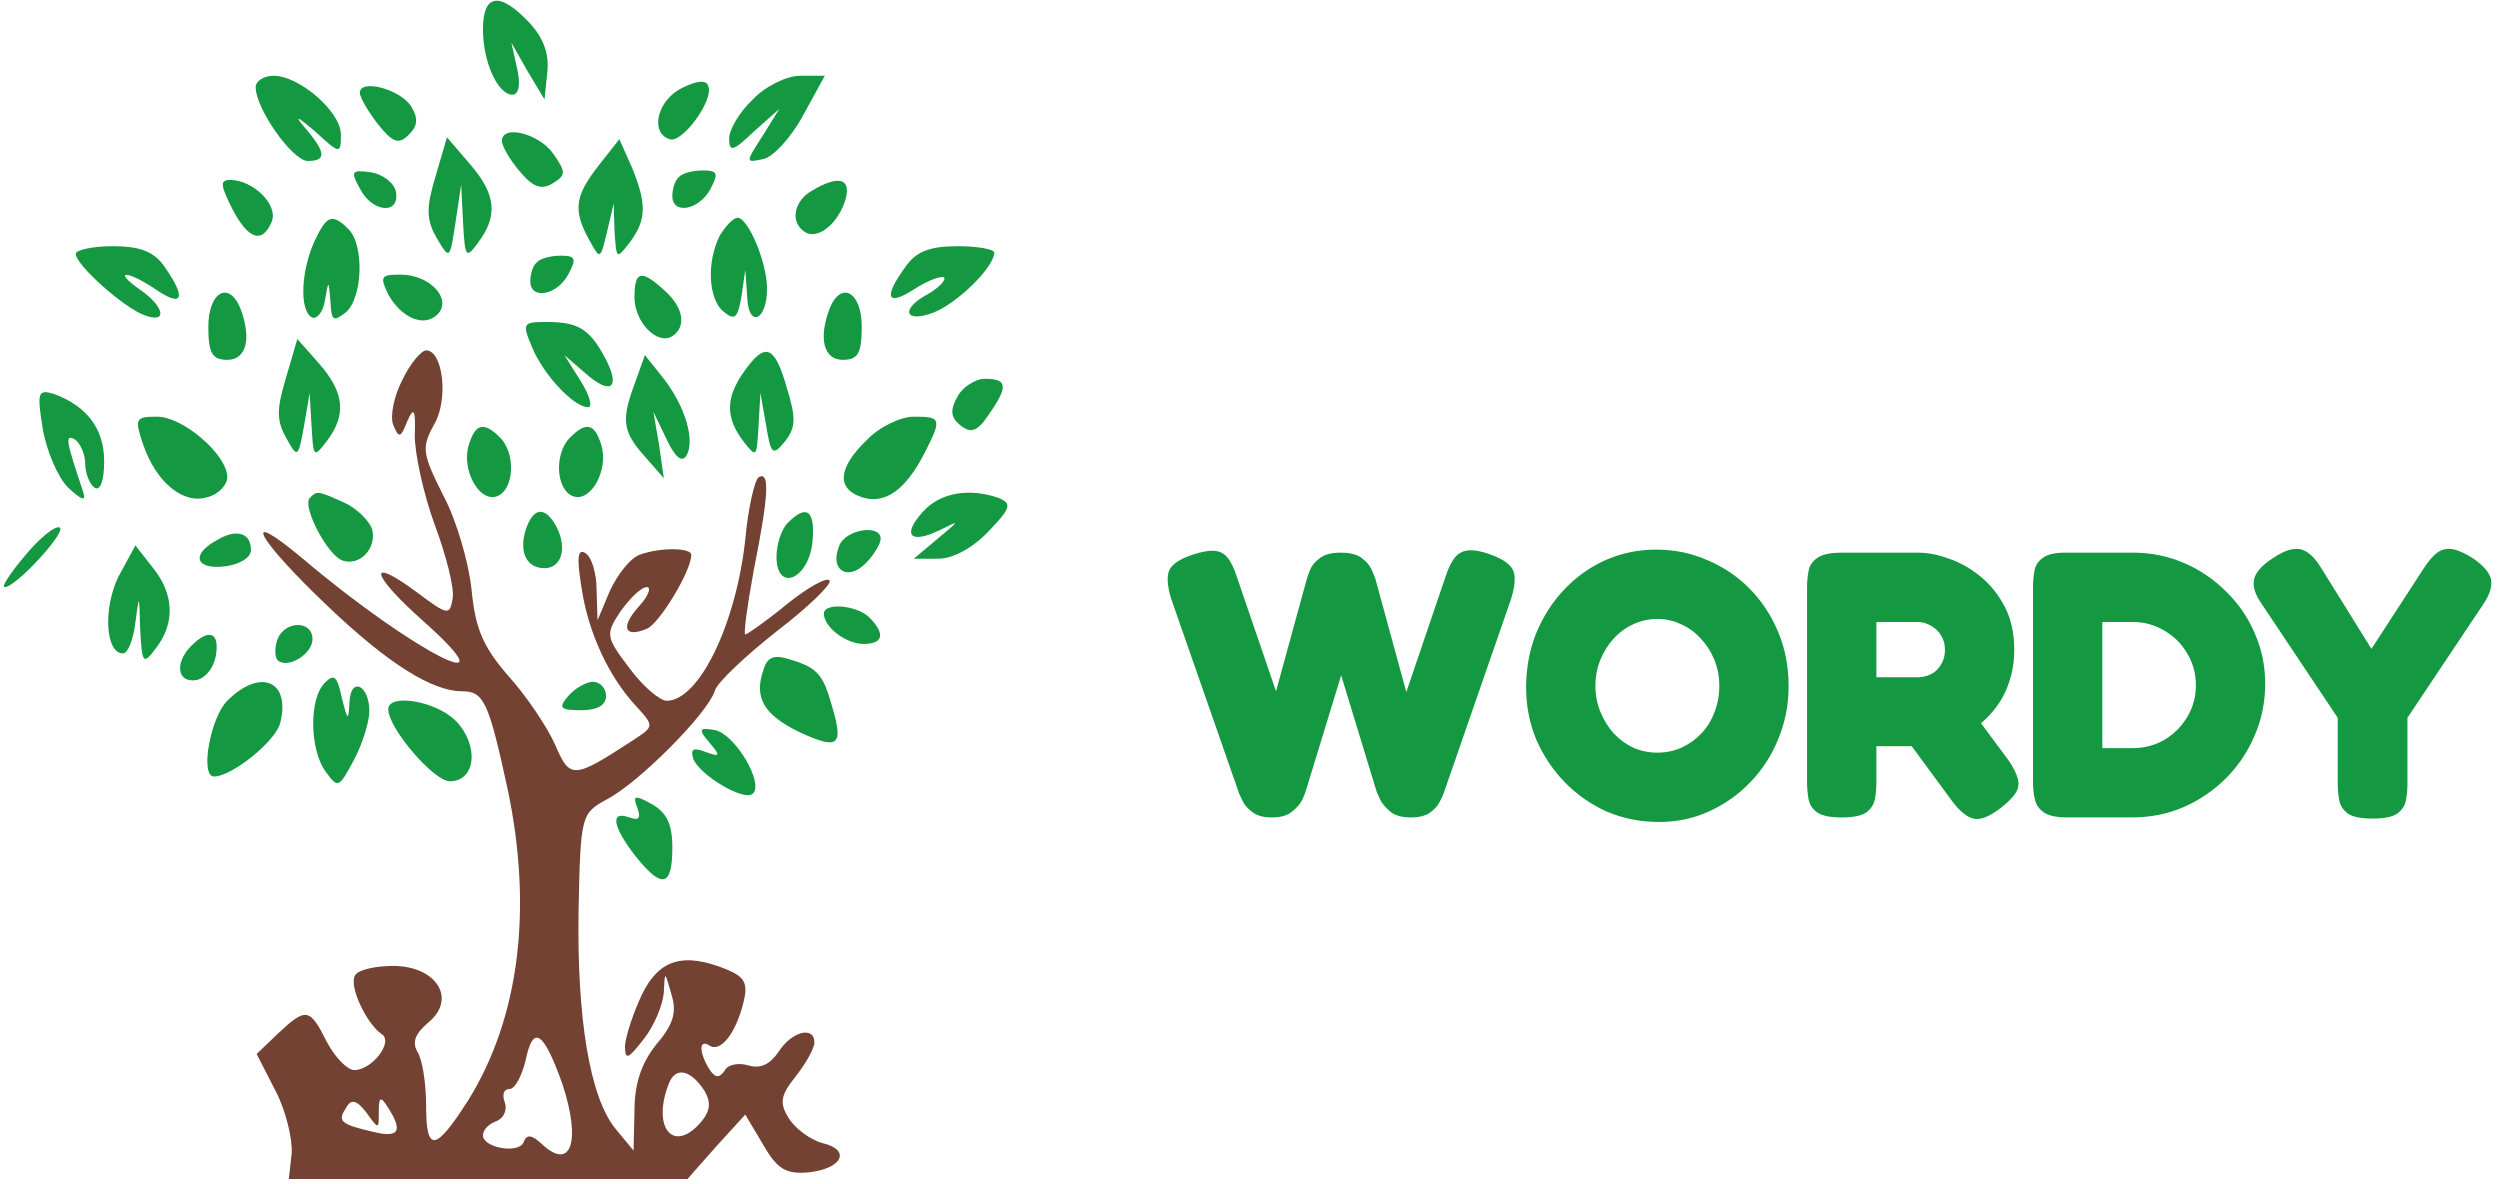 <svg width="264" height="125" viewBox="0 0 264 125" fill="none" xmlns="http://www.w3.org/2000/svg">
<path d="M51 3.1C51 6.6 52.6 10 54.1 10C54.8 10 55 8.9 54.6 7.2L54 4.5L55.7 7.5L57.5 10.5L57.8 7.6C58 5.7 57.4 4 55.9 2.4C52.8 -0.9 51 -0.7 51 3.1Z" fill="#149841"/>
<path d="M27 9.2C27 11.5 30.9 17 32.5 17C34.5 17 34.4 16.1 32.3 13.6C31 12.1 31.3 12.2 33.3 13.9C35.9 16.3 36 16.3 36 14.2C36 11.8 31.6 8 28.9 8C27.8 8 27 8.6 27 9.2Z" fill="#149841"/>
<path d="M72 9.3C69.4 10.6 68.6 14 70.7 14.7C72 15.2 75.4 10.6 74.8 9.1C74.6 8.4 73.6 8.5 72 9.3Z" fill="#149841"/>
<path d="M79.5 10.5C78.1 11.8 77 13.7 77 14.6C77 16.1 77.4 16 79.6 13.9L82.3 11.5L80.5 14.4C78.7 17.2 78.7 17.2 80.6 16.8C81.6 16.6 83.5 14.6 84.8 12.2L87.1 8H84.5C83.1 8 80.8 9.1 79.5 10.5Z" fill="#149841"/>
<path d="M38 9.8C38 10.3 38.9 11.8 39.9 13.1C41.5 15.1 42.1 15.3 43.2 14.2C44.1 13.3 44.2 12.5 43.4 11.2C42.2 9.4 38 8.3 38 9.8Z" fill="#149841"/>
<path d="M53 14.9C53 15.4 53.8 16.8 54.8 18C56.2 19.7 57.1 20.1 58.3 19.4C59.8 18.5 59.8 18.2 58.4 16.2C56.9 14.1 53 13.1 53 14.9Z" fill="#149841"/>
<path d="M46 18.6C45 21.9 45 23.2 46.1 25.1C47.5 27.5 47.5 27.4 48.1 23.5L48.7 19.5L48.9 23.5C49.1 27.2 49.2 27.4 50.5 25.6C52.6 22.8 52.4 20.5 49.6 17.3L47.2 14.5L46 18.6Z" fill="#149841"/>
<path d="M63.2 17.5C60.7 20.7 60.5 22.2 62.2 25.3C63.4 27.5 63.4 27.4 64.1 24.5L64.8 21.5L64.9 24.5C65.1 27.4 65.1 27.4 66.5 25.6C68.3 23.2 68.3 21.5 66.7 17.6L65.4 14.7L63.2 17.5Z" fill="#149841"/>
<path d="M38 19.9C39.3 22.5 42.3 22.7 41.8 20.2C41.6 19.3 40.4 18.4 39.2 18.2C37.1 17.9 37 18.1 38 19.9Z" fill="#149841"/>
<path d="M71.7 18.7C71.3 19 71 19.9 71 20.7C71 22.7 73.8 22.2 75 20C75.9 18.3 75.8 18 74.2 18C73.2 18 72 18.3 71.7 18.7Z" fill="#149841"/>
<path d="M24.5 22C26.2 25.3 27.7 25.8 28.7 23.4C29.4 21.6 26.7 19 24.3 19C23.2 19 23.3 19.6 24.5 22Z" fill="#149841"/>
<path d="M85.8 20.1C83.8 21.2 83.4 23.5 85 24.5C86.4 25.4 88.6 23.5 89.3 21C89.9 18.8 88.5 18.5 85.8 20.1Z" fill="#149841"/>
<path d="M33.2 25.5C31.8 28.6 31.6 32.7 32.9 33.5C33.4 33.8 34.1 33 34.3 31.8C34.7 29.5 34.7 29.5 34.9 31.9C35 33.9 35.2 34 36.5 33C38.3 31.5 38.5 25.9 36.8 24.2C35.1 22.5 34.5 22.7 33.2 25.5Z" fill="#149841"/>
<path d="M76 24.9C74.6 27.7 74.8 31.6 76.4 32.9C77.6 33.9 77.9 33.6 78.3 31.3L78.7 28.5L78.9 31.3C79 34.7 81 33.9 81 30.5C81 27.7 79 23 77.9 23C77.4 23 76.6 23.9 76 24.9Z" fill="#149841"/>
<path d="M8 26.8C8 28 13.2 32.6 15.3 33.3C17.7 34.2 17.4 32.4 14.8 30.6C11.8 28.5 13.4 28.5 16.5 30.6C19.3 32.5 19.7 31.5 17.4 28.2C16.3 26.6 14.9 26 11.9 26C9.8 26 8 26.4 8 26.8Z" fill="#149841"/>
<path d="M95.6 28.2C93.2 31.5 93.7 32.4 96.6 30.5C98 29.6 99.4 29.1 99.7 29.3C99.9 29.6 99.2 30.3 98.1 31C95 32.6 95.5 34.2 98.6 33C101.1 32 104.9 28.3 105 26.7C105 26.3 103.2 26 101.1 26C98.1 26 96.7 26.6 95.6 28.2Z" fill="#149841"/>
<path d="M56.7 27.7C56.3 28 56 28.9 56 29.7C56 31.7 58.8 31.2 60 29C60.9 27.3 60.8 27 59.2 27C58.2 27 57 27.3 56.7 27.7Z" fill="#149841"/>
<path d="M41 31.1C42.4 33.6 44.8 34.6 46.2 33.2C47.8 31.6 45.4 29 42.3 29C40.2 29 40.1 29.2 41 31.1Z" fill="#149841"/>
<path d="M67 31.4C67 34 69.4 36.5 71 35.5C72.5 34.5 72.2 32.5 70.2 30.7C67.7 28.4 67 28.6 67 31.4Z" fill="#149841"/>
<path d="M22 34.5C22 37.3 22.4 38 24 38C26 38 26.6 35.8 25.4 32.6C24.2 29.6 22 30.8 22 34.5Z" fill="#149841"/>
<path d="M87.6 32.6C86.4 35.8 87 38 89 38C90.6 38 91 37.3 91 34.5C91 30.8 88.8 29.6 87.6 32.6Z" fill="#149841"/>
<path d="M56.2 36.7C57.4 39.6 60.6 43 62.1 43C62.6 43 62.3 41.8 61.3 40.2L59.6 37.5L61.8 39.4C64.5 41.8 65.6 41 63.9 37.8C62.3 34.8 61.1 34 57.8 34C55.2 34 55.1 34.1 56.2 36.7Z" fill="#149841"/>
<path d="M30.2 39.9C29.2 43.2 29.2 44.4 30.2 46.2C31.4 48.4 31.5 48.4 32.1 45L32.7 41.5L32.9 45C33.1 48.3 33.1 48.4 34.5 46.6C36.6 43.8 36.4 41.5 33.7 38.4L31.4 35.8L30.2 39.9Z" fill="#149841"/>
<path d="M42.5 40.1C41.6 41.8 41.2 43.9 41.5 44.8C42.1 46.3 42.3 46.3 43 44.5C43.7 42.9 43.9 43.2 43.8 46C43.8 47.9 44.7 52.1 45.9 55.4C47.1 58.6 48 62.1 47.8 63.2C47.5 65 47.3 65 44.1 62.6C38.7 58.6 39.1 60.6 44.6 65.5C54.6 74.4 43.7 68.9 32.1 59.1C25.2 53.3 27 56.8 34.7 64.1C40.9 70 45.6 73 48.8 73C51.1 73 51.6 74.1 53.6 83.3C56.3 96.1 54.8 107.5 49.5 116.1C46 121.6 45 121.8 45 116.8C45 114.4 44.6 111.9 44.1 111.1C43.5 110.1 43.8 109.2 45.2 108C48.3 105.5 46.1 102 41.5 102C39.7 102 37.8 102.4 37.5 103C36.8 104.1 38.7 108.1 40.3 109.2C41.6 110 39.3 113 37.4 113C36.7 113 35.4 111.7 34.5 110C32.7 106.4 32.3 106.4 29.4 109.1L27.1 111.3L29.1 115.2C30.2 117.3 30.9 120.3 30.8 121.8L30.5 124.5H51.5H72.6L75.6 121.1L78.7 117.7L80.6 120.9C82.1 123.5 83 124 85.4 123.8C89 123.4 89.9 121.4 86.8 120.7C85.5 120.3 84 119.2 83.3 118.1C82.3 116.5 82.4 115.7 84 113.7C85.1 112.3 86 110.7 86 110.1C86 108.3 83.6 108.9 82.2 111.1C81.3 112.4 80.3 112.9 79 112.5C78 112.2 76.8 112.4 76.5 113.1C75.9 113.9 75.5 113.8 74.9 112.9C73.8 111.1 73.8 109.7 74.9 110.4C76.1 111.2 77.7 109.1 78.5 105.9C79 103.9 78.7 103.2 76.8 102.4C72.2 100.5 69.6 101.3 67.8 105C66.9 106.9 66.1 109.3 66 110.4C66 112 66.3 111.9 68 109.7C69.1 108.3 70 106.1 70.1 104.8C70.2 102.5 70.2 102.5 70.9 105C71.5 106.9 71.1 108.2 69.3 110.3C67.7 112.3 67 114.5 67 117.3L66.9 121.5L65 119.2C62.3 115.9 60.9 107.6 61.1 96C61.3 86 61.4 85.9 64.1 84.4C67.4 82.7 74.8 75.3 75.5 72.9C75.8 72 78.8 69.2 82.1 66.6C85.5 64 87.9 61.6 87.6 61.3C87.3 60.9 85.2 62.1 83.1 63.8C80.9 65.6 78.9 67 78.7 67C78.5 67 78.9 64 79.6 60.2C81.2 52.2 81.3 49.7 80.1 50.4C79.7 50.7 79 53.6 78.7 57C77.7 66 73.8 74 70.4 74C69.7 74 67.9 72.5 66.5 70.6C64 67.3 63.9 67 65.5 64.6C66.5 63.2 67.7 62 68.3 62C68.8 62 68.5 62.9 67.5 64C65.5 66.2 65.9 67.4 68.3 66.4C69.6 65.9 73 60.3 73 58.6C73 57.8 69.6 57.8 67.5 58.6C66.5 59 65.2 60.7 64.4 62.4L63.1 65.5L63 62.3C63 60.6 62.5 58.8 61.8 58.4C61 57.9 60.9 58.9 61.4 62C62.1 66.8 64.3 71.5 67.2 74.6C69.1 76.7 69.1 76.7 66.8 78.2C60.5 82.3 60.2 82.3 58.6 78.6C57.8 76.8 55.6 73.5 53.7 71.4C51 68.3 50.2 66.4 49.8 62.3C49.5 59.4 48.2 54.9 46.8 52.3C44.6 47.9 44.5 47.3 45.8 44.9C47.4 42.3 46.8 37 45 37C44.5 37 43.3 38.4 42.5 40.1ZM59.4 114.5C61.4 120.6 60.3 123.8 57.1 120.7C56.1 119.8 55.6 119.8 55.3 120.6C54.8 121.9 51 121.2 51 119.9C51 119.3 51.6 118.7 52.4 118.4C53.2 118.1 53.6 117.2 53.3 116.4C53 115.6 53.2 115 53.8 115C54.4 115 55.1 113.6 55.5 112C56.3 108.1 57.4 108.9 59.4 114.5ZM74.4 115.2C75.1 116.4 75 117.3 74.1 118.4C71.2 121.9 68.8 119.2 70.6 114.5C71.3 112.6 72.9 112.9 74.4 115.2ZM40 117.4C40 115.8 40.2 115.7 41 117C42.6 119.5 42.1 120.2 39.3 119.5C35.9 118.7 35.6 118.4 36.6 116.9C37.1 116 37.7 116.2 38.7 117.5C40 119.3 40 119.3 40 117.4Z" fill="#734233"/>
<path d="M78.6 39.2C76.6 42 76.6 44.1 78.5 46.6C79.9 48.4 79.9 48.3 80.1 45L80.3 41.5L80.9 44.9C81.4 48 81.6 48.2 82.9 46.6C84 45.2 84.1 44.2 83.1 41C81.8 36.4 80.8 36.1 78.6 39.2Z" fill="#149841"/>
<path d="M67.1 40.3C65.6 44.3 65.7 45.5 68 48.1L70.1 50.5L69.6 47L69 43.5L70.4 46.4C71.3 48.3 72 48.9 72.5 48.1C73.4 46.5 72.4 43 70.1 40L68.1 37.5L67.1 40.3Z" fill="#149841"/>
<path d="M101.1 41.9C100.3 43.3 100.4 44.1 101.4 44.9C102.5 45.8 103.2 45.6 104.4 43.8C106.5 40.8 106.4 40 104 40C103 40 101.6 40.9 101.1 41.9Z" fill="#149841"/>
<path d="M4.5 45.2C4.9 47.6 6.1 50.4 7.2 51.5C8.6 52.8 9.1 53 8.8 52C7 46.6 6.8 45.8 7.9 46.4C8.5 46.8 9 48 9 49C9 50 9.5 51.2 10 51.5C10.6 51.9 11 50.7 11 48.7C11 45.3 9.2 42.9 5.7 41.6C4 41.1 3.9 41.4 4.5 45.2Z" fill="#149841"/>
<path d="M15.1 46.9C16.5 51 19.4 53.3 21.9 52.5C23.1 52.2 24 51.2 24 50.4C24 48 19.3 44 16.6 44C14.3 44 14.2 44.2 15.1 46.9Z" fill="#149841"/>
<path d="M91.5 46.5C88.5 49.4 88.3 51.6 91 52.5C93.4 53.3 95.6 51.8 97.6 47.9C99.5 44.2 99.4 44 96.5 44C95.1 44 92.8 45.1 91.5 46.5Z" fill="#149841"/>
<path d="M49.5 47C48.7 49.6 50.6 53.1 52.5 52.4C54.3 51.7 54.5 47.9 52.8 46.2C51.1 44.5 50.2 44.7 49.5 47Z" fill="#149841"/>
<path d="M60.2 46.2C58.5 47.9 58.7 51.7 60.5 52.4C62.4 53.1 64.3 49.6 63.5 47C62.8 44.7 61.9 44.5 60.2 46.2Z" fill="#149841"/>
<path d="M32.7 52.6C31.9 53.5 34.6 58.7 36.2 59.2C38 59.8 39.8 57.9 39.3 55.9C39 55 37.7 53.7 36.4 53.1C33.5 51.8 33.5 51.8 32.7 52.6Z" fill="#149841"/>
<path d="M97.5 54C95.2 56.5 96.1 57.5 99.2 56C101.4 54.9 101.4 54.9 99 56.9L96.5 59H99.1C100.6 59 102.7 57.9 104.4 56.1C106.7 53.7 106.9 53.2 105.5 52.6C102.4 51.5 99.3 52 97.5 54Z" fill="#149841"/>
<path d="M55.5 56C54.8 58.3 55.6 60 57.5 60C59.3 60 59.9 57.9 58.8 55.7C57.6 53.4 56.3 53.5 55.5 56Z" fill="#149841"/>
<path d="M83.2 55.2C82.5 55.9 82 57.5 82 58.8C82 62.6 85.4 61.2 85.8 57.2C86.1 53.9 85.2 53.2 83.2 55.2Z" fill="#149841"/>
<path d="M2.7 58.6C1.1 60.5 0.1 62 0.5 62C1.7 62 7.1 56.1 6.3 55.7C5.8 55.5 4.2 56.8 2.7 58.6Z" fill="#149841"/>
<path d="M22.8 57.1C20.1 58.6 20.7 60.2 23.8 59.8C25.3 59.6 26.5 58.9 26.5 58.1C26.5 56.2 24.9 55.8 22.8 57.1Z" fill="#149841"/>
<path d="M88.6 57.7C87.6 60.2 89.5 61.4 91.4 59.5C92.3 58.6 93 57.4 93 56.9C93 55.3 89.2 55.9 88.6 57.7Z" fill="#149841"/>
<path d="M12.5 60.9C10.9 64.2 11.1 69 13 69C13.5 69 14.1 67.5 14.3 65.7C14.7 62.7 14.7 62.7 14.8 66.4C15 70.1 15.1 70.3 16.5 68.4C18.5 65.8 18.4 62.7 16.1 59.9L14.3 57.6L12.5 60.9Z" fill="#149841"/>
<path d="M87 64.8C87 66.2 89.3 68 91.2 68C93.3 68 93.5 66.9 91.8 65.2C90.5 63.9 87 63.6 87 64.8Z" fill="#149841"/>
<path d="M29.3 67.5C29 68.4 29 69.3 29.3 69.7C30.3 70.7 33 69.1 33 67.5C33 65.5 30.1 65.5 29.3 67.5Z" fill="#149841"/>
<path d="M20.2 68.2C18.4 70 18.7 72.2 20.8 71.8C21.7 71.6 22.6 70.5 22.8 69.2C23.2 66.8 22.1 66.3 20.2 68.2Z" fill="#149841"/>
<path d="M80.6 70.8C79.6 73.7 80.7 75.5 84.4 77.3C88.5 79.2 89.1 78.8 87.9 74.7C86.9 71.1 86.3 70.5 83.3 69.6C81.7 69.1 81 69.4 80.6 70.8Z" fill="#149841"/>
<path d="M34.3 72.1C32.6 73.8 32.7 79.2 34.4 81.5C35.7 83.3 35.8 83.2 37.4 80.2C38.3 78.5 39 76.2 39 75.1C39 72.3 37 71.4 36.9 74.2C36.8 76.2 36.7 76.1 36.1 73.7C35.6 71.4 35.3 71.1 34.3 72.1Z" fill="#149841"/>
<path d="M24 74C22.2 75.8 21.1 82 22.6 82C24.5 82 29.2 78.2 29.6 76.3C30.7 71.9 27.5 70.5 24 74Z" fill="#149841"/>
<path d="M60 73.5C58.9 74.8 59.2 75 61.4 75C63 75 64 74.5 64 73.5C64 72.7 63.4 72 62.6 72C61.9 72 60.7 72.7 60 73.5Z" fill="#149841"/>
<path d="M41 74.9C41 76.9 45.8 82.5 47.5 82.5C50.3 82.5 50.6 78.6 48.1 76.1C46 74 41 73.2 41 74.9Z" fill="#149841"/>
<path d="M74.9 78.4C76.1 79.8 76.1 80 74.5 79.4C73.2 78.9 72.9 79.1 73.2 80.1C73.8 81.8 78.6 84.7 79.5 83.8C80.7 82.7 77.6 77.5 75.5 77.1C73.8 76.8 73.7 77 74.9 78.4Z" fill="#149841"/>
<path d="M67.3 85.3C67.7 86.4 67.5 86.7 66.4 86.3C64.4 85.6 64.7 87.3 67.1 90.4C69.9 93.9 71 93.7 71 89.5C71 87 70.4 85.8 68.8 84.9C67 83.9 66.8 84 67.3 85.3Z" fill="#149841"/>
<path d="M134.307 86.32C133.454 86.32 132.787 86.147 132.307 85.8C131.827 85.453 131.48 85.08 131.267 84.68C131.054 84.253 130.92 83.973 130.867 83.84L123.667 63.2C123.267 61.867 123.2 60.88 123.467 60.24C123.76 59.573 124.6 59.013 125.987 58.56C126.894 58.267 127.627 58.133 128.187 58.16C128.747 58.187 129.214 58.413 129.587 58.84C129.96 59.267 130.294 59.933 130.587 60.84L134.747 73L138.027 61.04C138.107 60.773 138.24 60.427 138.427 60C138.64 59.573 138.987 59.2 139.467 58.88C139.947 58.533 140.64 58.36 141.547 58.36C142.56 58.36 143.307 58.547 143.787 58.92C144.294 59.293 144.64 59.693 144.827 60.12C145.014 60.547 145.147 60.867 145.227 61.08L148.507 73.08L152.667 60.84C152.96 59.96 153.28 59.307 153.627 58.88C154 58.427 154.48 58.173 155.067 58.12C155.654 58.067 156.4 58.2 157.307 58.52C158.267 58.867 158.947 59.24 159.347 59.64C159.747 60.013 159.947 60.48 159.947 61.04C159.974 61.6 159.854 62.32 159.587 63.2L152.427 83.84C152.374 84 152.24 84.28 152.027 84.68C151.84 85.08 151.507 85.453 151.027 85.8C150.547 86.147 149.854 86.32 148.947 86.32C148.04 86.32 147.334 86.12 146.827 85.72C146.32 85.293 145.96 84.867 145.747 84.44C145.534 83.987 145.414 83.72 145.387 83.64L141.627 71.32L137.867 83.6C137.84 83.733 137.72 84.027 137.507 84.48C137.294 84.907 136.934 85.32 136.427 85.72C135.947 86.12 135.24 86.32 134.307 86.32ZM175.198 86.8C173.251 86.8 171.424 86.44 169.718 85.72C168.038 84.973 166.558 83.947 165.278 82.64C163.998 81.333 162.984 79.827 162.238 78.12C161.518 76.387 161.158 74.547 161.158 72.6C161.158 70.573 161.504 68.68 162.198 66.92C162.918 65.16 163.904 63.613 165.158 62.28C166.411 60.947 167.864 59.907 169.518 59.16C171.198 58.413 172.984 58.04 174.878 58.04C176.824 58.04 178.638 58.413 180.318 59.16C182.024 59.88 183.518 60.893 184.798 62.2C186.078 63.507 187.078 65.04 187.798 66.8C188.518 68.533 188.878 70.413 188.878 72.44C188.878 74.413 188.518 76.267 187.798 78C187.104 79.733 186.118 81.267 184.838 82.6C183.584 83.907 182.131 84.933 180.478 85.68C178.851 86.427 177.091 86.8 175.198 86.8ZM174.998 79.48C175.904 79.48 176.758 79.307 177.558 78.96C178.358 78.587 179.051 78.093 179.638 77.48C180.251 76.84 180.718 76.093 181.038 75.24C181.384 74.36 181.558 73.427 181.558 72.44C181.558 71.453 181.384 70.533 181.038 69.68C180.691 68.827 180.211 68.08 179.598 67.44C179.011 66.773 178.318 66.267 177.518 65.92C176.744 65.547 175.918 65.36 175.038 65.36C174.131 65.36 173.278 65.547 172.478 65.92C171.704 66.267 171.011 66.773 170.398 67.44C169.811 68.08 169.344 68.827 168.998 69.68C168.651 70.533 168.478 71.453 168.478 72.44C168.478 73.4 168.651 74.307 168.998 75.16C169.344 76.013 169.811 76.773 170.398 77.44C171.011 78.08 171.704 78.587 172.478 78.96C173.278 79.307 174.118 79.48 174.998 79.48ZM194.466 86.32C193.266 86.32 192.412 86.147 191.906 85.8C191.399 85.427 191.092 84.96 190.986 84.4C190.879 83.813 190.826 83.227 190.826 82.64V62C190.826 61.413 190.879 60.84 190.986 60.28C191.092 59.72 191.399 59.267 191.906 58.92C192.412 58.547 193.279 58.36 194.506 58.36H202.546C203.559 58.36 204.652 58.573 205.826 59C206.999 59.4 208.106 60.027 209.146 60.88C210.186 61.733 211.039 62.8 211.706 64.08C212.372 65.36 212.706 66.88 212.706 68.64C212.706 69.867 212.519 71.013 212.146 72.08C211.799 73.147 211.266 74.12 210.546 75C209.852 75.853 208.999 76.613 207.986 77.28C206.999 77.92 205.866 78.427 204.586 78.8H198.146V82.68C198.146 83.267 198.092 83.84 197.986 84.4C197.879 84.96 197.572 85.427 197.066 85.8C196.559 86.147 195.692 86.32 194.466 86.32ZM211.226 85.36C210.026 86.267 209.079 86.627 208.386 86.44C207.692 86.28 206.946 85.667 206.146 84.6L198.786 74.6L207.106 73.56L212.066 80.24C212.599 81.013 212.932 81.667 213.066 82.2C213.226 82.733 213.159 83.24 212.866 83.72C212.572 84.2 212.026 84.747 211.226 85.36ZM198.146 71.52H202.546C202.786 71.52 203.066 71.48 203.386 71.4C203.732 71.293 204.052 71.133 204.346 70.92C204.639 70.68 204.879 70.373 205.066 70C205.279 69.627 205.386 69.16 205.386 68.6C205.386 68.04 205.252 67.547 204.986 67.12C204.719 66.667 204.359 66.32 203.906 66.08C203.479 65.813 202.999 65.68 202.466 65.68H198.146V71.52ZM218.326 86.32C217.18 86.32 216.353 86.147 215.846 85.8C215.34 85.453 215.02 85 214.886 84.44C214.753 83.88 214.686 83.28 214.686 82.64V61.96C214.686 61.373 214.74 60.8 214.846 60.24C214.953 59.68 215.26 59.227 215.766 58.88C216.273 58.507 217.14 58.333 218.366 58.36H225.246C227.14 58.36 228.926 58.72 230.606 59.44C232.286 60.16 233.766 61.16 235.046 62.44C236.353 63.693 237.366 65.16 238.086 66.84C238.833 68.52 239.206 70.307 239.206 72.2C239.206 74.147 238.833 75.973 238.086 77.68C237.366 79.387 236.353 80.893 235.046 82.2C233.766 83.48 232.273 84.493 230.566 85.24C228.886 85.96 227.073 86.32 225.126 86.32H218.326ZM222.006 79H225.246C226.446 79 227.553 78.707 228.566 78.12C229.58 77.507 230.38 76.707 230.966 75.72C231.58 74.707 231.886 73.587 231.886 72.36C231.886 71.133 231.58 70.013 230.966 69C230.38 67.987 229.58 67.187 228.566 66.6C227.553 65.987 226.433 65.68 225.206 65.68H222.006V79ZM261.145 58.96C262.318 59.76 262.958 60.533 263.065 61.28C263.172 62 262.878 62.867 262.185 63.88L254.225 75.8V82.8C254.225 83.387 254.172 83.96 254.065 84.52C253.958 85.08 253.652 85.547 253.145 85.92C252.638 86.267 251.772 86.44 250.545 86.44C249.318 86.44 248.452 86.267 247.945 85.92C247.438 85.547 247.132 85.08 247.025 84.52C246.918 83.933 246.865 83.333 246.865 82.72V75.8L238.905 63.88C238.158 62.84 237.865 61.947 238.025 61.2C238.185 60.453 238.838 59.707 239.985 58.96C240.812 58.4 241.518 58.08 242.105 58C242.692 57.893 243.225 58.013 243.705 58.36C244.185 58.68 244.652 59.213 245.105 59.96L250.425 68.52L255.985 59.96C256.492 59.187 256.972 58.64 257.425 58.32C257.905 58 258.438 57.893 259.025 58C259.612 58.107 260.318 58.427 261.145 58.96Z" fill="#149841"/>
</svg>
